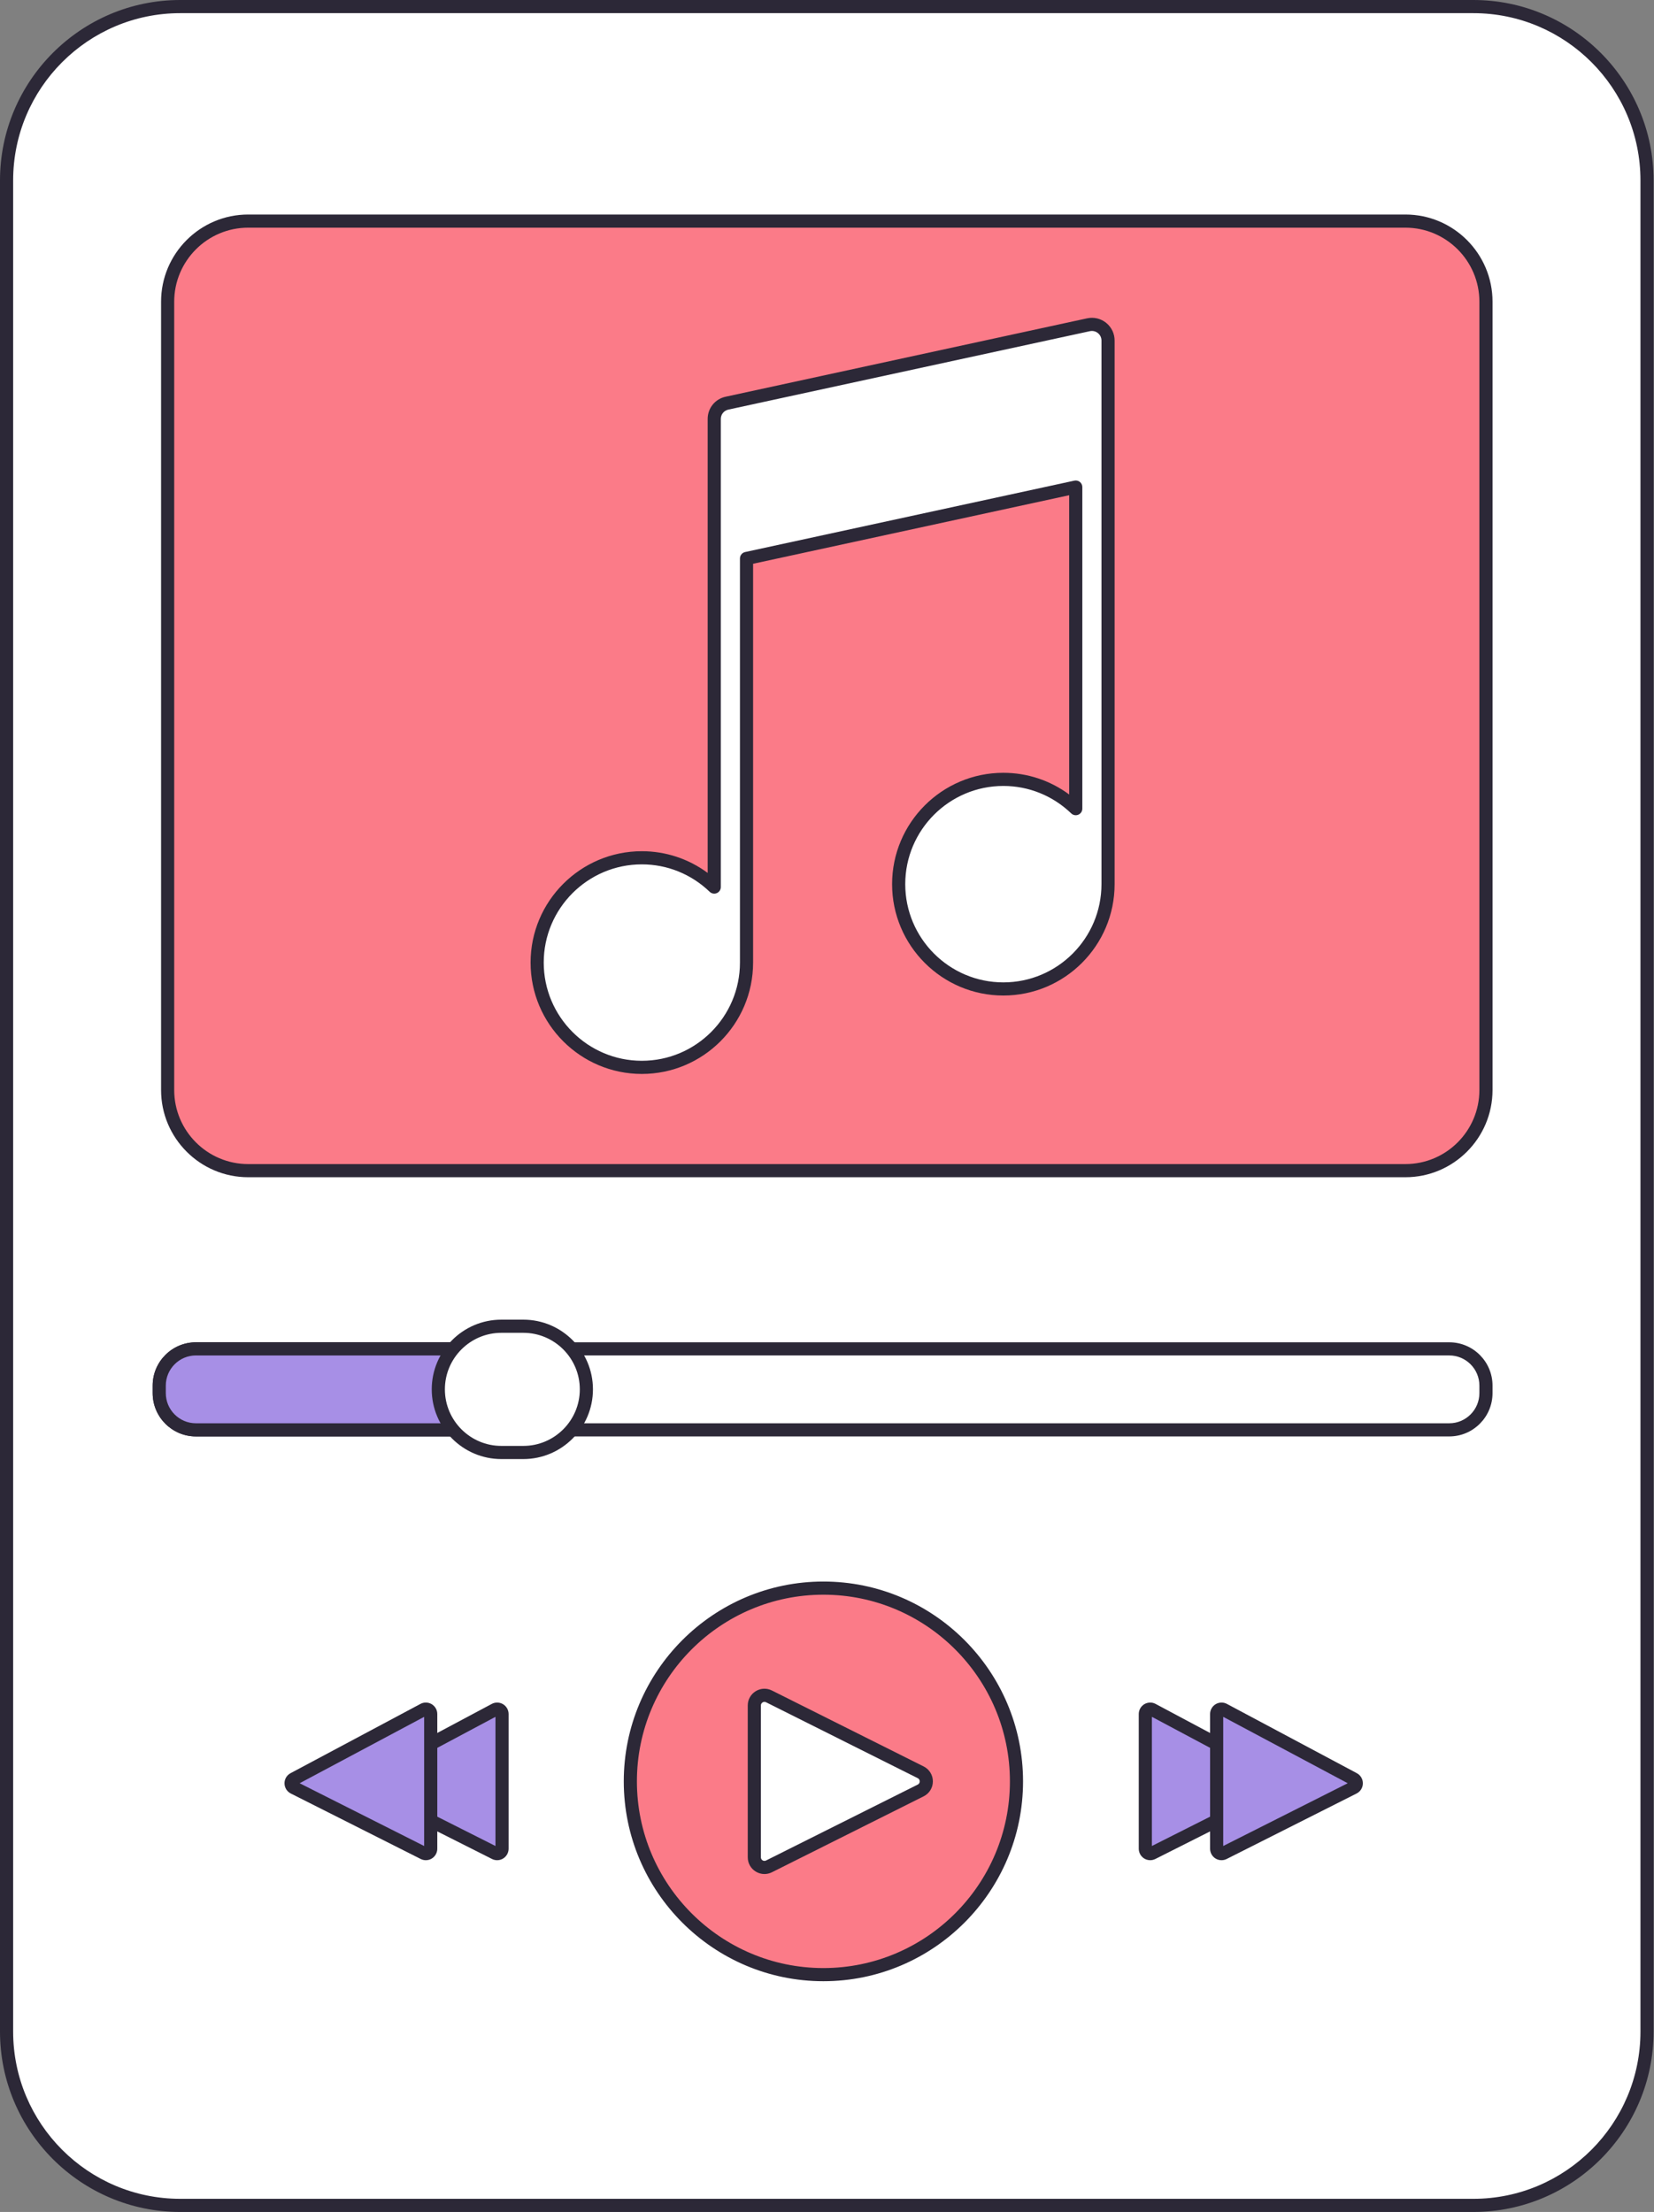<svg width="314" height="420" viewBox="0 0 314 420" fill="none" xmlns="http://www.w3.org/2000/svg">
<rect x="0" y="0" width="314" height="420" fill="#808080" stroke="none"/>
<path d="M279.711 418.75H34.212C16.007 418.75 1.249 403.974 1.249 385.747V34.251C1.249 16.024 16.007 1.248 34.212 1.248H279.711C297.917 1.248 312.675 16.024 312.675 34.251V385.747C312.675 403.974 297.917 418.75 279.711 418.75Z" fill="white"/>
<path d="M279.711 420H34.212C15.347 420 0 404.635 0 385.748V34.252C0 15.365 15.347 0 34.212 0H279.711C298.576 0 313.923 15.365 313.923 34.252V385.748C313.923 404.635 298.576 420 279.711 420ZM34.213 2.499C16.724 2.499 2.496 16.743 2.496 34.253V385.749C2.496 403.258 16.724 417.503 34.213 417.503H279.712C297.201 417.503 311.429 403.258 311.429 385.749V34.253C311.429 16.743 297.201 2.499 279.712 2.499H34.213Z" fill="#2C2837"/>
<path d="M156.318 374.937C176.561 374.937 192.971 358.508 192.971 338.241C192.971 317.974 176.561 301.545 156.318 301.545C136.075 301.545 119.665 317.974 119.665 338.241C119.665 358.508 136.075 374.937 156.318 374.937Z" fill="#FB7B88"/>
<path d="M156.318 376.186C135.42 376.186 118.418 359.164 118.418 338.241C118.418 317.318 135.42 300.297 156.318 300.297C177.216 300.297 194.219 317.318 194.219 338.241C194.219 359.164 177.216 376.186 156.318 376.186ZM156.318 302.795C136.795 302.795 120.913 318.696 120.913 338.241C120.913 357.787 136.795 373.688 156.318 373.688C175.841 373.688 191.724 357.787 191.724 338.241C191.724 318.696 175.841 302.795 156.318 302.795Z" fill="#2C2837"/>
<path d="M143.204 352.66V323.821C143.204 322.391 144.707 321.46 145.984 322.1L174.79 336.52C176.207 337.229 176.207 339.252 174.79 339.961L145.984 354.381C144.707 355.02 143.204 354.09 143.204 352.66Z" fill="white"/>
<path d="M145.123 355.836C144.545 355.836 143.971 355.676 143.458 355.36C142.518 354.777 141.956 353.769 141.956 352.662V323.822C141.956 322.714 142.518 321.705 143.459 321.123C144.399 320.541 145.553 320.489 146.541 320.985L175.348 335.406C176.428 335.946 177.099 337.033 177.099 338.243C177.099 339.452 176.428 340.539 175.348 341.08L146.541 355.5C146.091 355.724 145.606 355.836 145.123 355.836ZM145.126 323.144C144.96 323.144 144.832 323.209 144.77 323.248C144.674 323.307 144.451 323.482 144.451 323.822V352.662C144.451 353.001 144.674 353.176 144.77 353.235C144.866 353.296 145.121 353.417 145.426 353.265L174.232 338.846C174.568 338.677 174.605 338.368 174.605 338.242C174.605 338.116 174.568 337.807 174.232 337.638L145.425 323.218C145.318 323.164 145.217 323.144 145.126 323.144Z" fill="#2C2837"/>
<path d="M218.359 351.959C218.19 351.959 218.021 351.914 217.873 351.821C217.6 351.653 217.434 351.355 217.434 351.033V325.449C217.434 325.124 217.604 324.822 217.882 324.655C218.163 324.49 218.509 324.478 218.793 324.632L243.454 337.786C243.758 337.947 243.948 338.267 243.944 338.613C243.94 338.959 243.744 339.274 243.435 339.43L218.775 351.86C218.643 351.927 218.501 351.959 218.359 351.959Z" fill="#A78FE6"/>
<path d="M218.358 353.207C217.949 353.207 217.553 353.094 217.21 352.879C216.583 352.493 216.186 351.784 216.186 351.033V325.45C216.186 324.688 216.591 323.974 217.243 323.583C217.905 323.194 218.723 323.175 219.385 323.534L244.039 336.684C244.759 337.067 245.201 337.812 245.191 338.629C245.182 339.442 244.724 340.178 243.996 340.546L219.334 352.977C219.029 353.128 218.693 353.207 218.358 353.207ZM218.681 325.987V350.51L242.319 338.594L218.681 325.987ZM218.206 325.734L218.209 325.736L218.206 325.734Z" fill="#2C2837"/>
<path d="M231.897 351.959C231.728 351.959 231.559 351.914 231.411 351.821C231.138 351.653 230.972 351.355 230.972 351.033V325.449C230.972 325.124 231.141 324.822 231.42 324.655C231.7 324.49 232.047 324.478 232.331 324.632L256.992 337.786C257.297 337.947 257.487 338.267 257.482 338.613C257.479 338.959 257.282 339.274 256.973 339.43L232.314 351.86C232.181 351.927 232.039 351.959 231.897 351.959Z" fill="#A78FE6"/>
<path d="M231.897 353.208C231.487 353.208 231.09 353.094 230.747 352.878C230.123 352.496 229.725 351.785 229.725 351.034V325.451C229.725 324.689 230.131 323.974 230.782 323.584C231.443 323.193 232.262 323.175 232.925 323.534L257.578 336.684C258.299 337.068 258.741 337.815 258.729 338.632C258.722 339.441 258.265 340.178 257.535 340.546L232.874 352.977C232.566 353.13 232.23 353.208 231.897 353.208ZM232.219 325.988V350.511L255.857 338.595L232.219 325.988ZM231.746 325.735C231.746 325.735 231.748 325.736 231.749 325.736L231.746 325.735Z" fill="#2C2837"/>
<path d="M93.966 351.862L69.306 339.432C68.997 339.276 68.801 338.961 68.797 338.615C68.793 338.269 68.982 337.95 69.287 337.788L93.948 324.634C94.232 324.48 94.578 324.492 94.859 324.657C95.138 324.824 95.308 325.126 95.308 325.451V351.035C95.308 351.357 95.141 351.655 94.868 351.823C94.72 351.915 94.551 351.961 94.382 351.961C94.24 351.961 94.098 351.929 93.966 351.862Z" fill="#A78FE6"/>
<path d="M94.384 353.209C94.049 353.209 93.712 353.13 93.412 352.98C93.41 352.98 93.408 352.979 93.406 352.977L68.746 340.547C68.015 340.178 67.558 339.441 67.55 338.624C67.539 337.815 67.981 337.068 68.703 336.685L93.362 323.531C94.019 323.177 94.837 323.194 95.493 323.581C96.15 323.974 96.555 324.69 96.555 325.45V351.033C96.555 351.785 96.158 352.495 95.519 352.886C95.191 353.095 94.793 353.209 94.384 353.209ZM70.423 338.597L94.061 350.512V325.989L70.423 338.597ZM94.541 325.732L94.537 325.734C94.538 325.734 94.539 325.733 94.541 325.732Z" fill="#2C2837"/>
<path d="M80.428 351.86L55.768 339.43C55.459 339.274 55.263 338.959 55.259 338.613C55.254 338.267 55.444 337.948 55.749 337.786L80.409 324.632C80.694 324.478 81.04 324.49 81.32 324.655C81.599 324.822 81.769 325.124 81.769 325.449V351.033C81.769 351.355 81.602 351.653 81.329 351.821C81.181 351.914 81.013 351.959 80.844 351.959C80.702 351.959 80.56 351.927 80.428 351.86Z" fill="#A78FE6"/>
<path d="M80.844 353.209C80.511 353.209 80.175 353.13 79.875 352.981C79.872 352.979 79.87 352.978 79.867 352.976L55.207 340.545C54.479 340.178 54.02 339.443 54.011 338.626C54 337.814 54.442 337.066 55.165 336.683L79.822 323.53C80.479 323.174 81.299 323.192 81.955 323.581C82.611 323.973 83.016 324.688 83.016 325.449V351.032C83.016 351.783 82.619 352.494 81.981 352.885C81.651 353.094 81.255 353.209 80.844 353.209ZM56.885 338.596L80.522 350.512V325.989L56.885 338.596ZM81.002 325.732L80.999 325.734C80.999 325.734 81.001 325.732 81.002 325.732Z" fill="#2C2837"/>
<path d="M275.135 271.494H37.193C33.347 271.494 30.23 268.373 30.23 264.523V263.088C30.23 259.238 33.347 256.117 37.193 256.117H275.135C278.98 256.117 282.098 259.239 282.098 263.088V264.523C282.098 268.373 278.98 271.494 275.135 271.494Z" fill="white"/>
<path d="M275.135 272.744H37.193C32.665 272.744 28.982 269.056 28.982 264.524V263.089C28.982 258.556 32.666 254.869 37.193 254.869H275.135C279.662 254.869 283.345 258.557 283.345 263.089V264.524C283.345 269.056 279.662 272.744 275.135 272.744ZM37.193 257.366C34.041 257.366 31.477 259.933 31.477 263.089V264.524C31.477 267.68 34.04 270.247 37.193 270.247H275.135C278.287 270.247 280.851 267.68 280.851 264.524V263.089C280.851 259.933 278.287 257.366 275.135 257.366H37.193Z" fill="#2C2837"/>
<path d="M100.878 271.494H37.193C33.347 271.494 30.23 268.373 30.23 264.523V263.088C30.23 259.238 33.347 256.117 37.193 256.117H100.878V271.494Z" fill="#A78FE6"/>
<path d="M100.878 272.744H37.193C32.665 272.744 28.982 269.056 28.982 264.524V263.089C28.982 258.556 32.666 254.869 37.193 254.869H100.878C101.566 254.869 102.125 255.429 102.125 256.118V271.496C102.125 272.184 101.567 272.744 100.878 272.744ZM37.193 257.366C34.041 257.366 31.477 259.933 31.477 263.089V264.524C31.477 267.68 34.04 270.247 37.193 270.247H99.63V257.367H37.193V257.366Z" fill="#2C2837"/>
<path d="M99.349 275.792H95.183C88.571 275.792 83.211 270.426 83.211 263.806C83.211 257.187 88.57 251.82 95.183 251.82H99.349C105.96 251.82 111.32 257.186 111.32 263.806C111.32 270.426 105.96 275.792 99.349 275.792Z" fill="white"/>
<path d="M99.349 277.041H95.182C87.893 277.041 81.963 271.104 81.963 263.806C81.963 256.509 87.893 250.572 95.182 250.572H99.349C106.638 250.572 112.567 256.509 112.567 263.806C112.567 271.104 106.637 277.041 99.349 277.041ZM95.182 253.07C89.269 253.07 84.459 257.886 84.459 263.806C84.459 269.727 89.269 274.543 95.182 274.543H99.349C105.262 274.543 110.072 269.727 110.072 263.806C110.072 257.886 105.262 253.07 99.349 253.07H95.182Z" fill="#2C2837"/>
<path d="M266.809 222.279H47.113C38.67 222.279 31.825 215.426 31.825 206.973V57.289C31.825 48.835 38.67 41.982 47.113 41.982H266.809C275.253 41.982 282.098 48.836 282.098 57.289V206.973C282.099 215.426 275.253 222.279 266.809 222.279Z" fill="#FB7B88"/>
<path d="M266.81 223.528H47.114C37.997 223.528 30.578 216.102 30.578 206.972V57.288C30.578 48.16 37.996 40.732 47.114 40.732H266.81C275.927 40.732 283.346 48.159 283.346 57.288V206.972C283.345 216.101 275.927 223.528 266.81 223.528ZM47.113 43.23C39.371 43.23 33.072 49.536 33.072 57.288V206.972C33.072 214.725 39.371 221.03 47.113 221.03H266.809C274.552 221.03 280.85 214.725 280.85 206.972V57.288C280.85 49.536 274.552 43.23 266.809 43.23H47.113Z" fill="#2C2837"/>
<path d="M209.211 62.273C208.495 61.69 207.56 61.468 206.641 61.663L138.009 76.551C136.596 76.858 135.592 78.104 135.592 79.55V103.566V168.432C132.02 164.998 127.181 162.874 121.848 162.874C110.888 162.874 101.974 171.798 101.974 182.771C101.974 193.743 110.888 202.667 121.848 202.667C132.808 202.667 141.721 193.743 141.721 182.771V106.041L204.223 92.482V153.543C200.65 150.109 195.812 147.984 190.478 147.984C179.519 147.984 170.605 156.909 170.605 167.881C170.605 178.853 179.519 187.778 190.478 187.778C201.437 187.778 210.352 178.853 210.352 167.881V88.677V64.661C210.353 63.734 209.935 62.856 209.211 62.273Z" fill="white"/>
<path d="M121.849 203.916C110.203 203.916 100.728 194.43 100.728 182.77C100.728 171.111 110.203 161.625 121.849 161.625C126.383 161.625 130.732 163.072 134.346 165.747V79.55C134.346 77.5 135.745 75.765 137.747 75.331L206.377 60.442C207.67 60.165 208.988 60.481 209.999 61.303C211.017 62.126 211.601 63.35 211.601 64.662V167.881C211.601 179.541 202.126 189.027 190.48 189.027C178.834 189.027 169.358 179.541 169.358 167.881C169.358 156.222 178.834 146.735 190.48 146.735C195.014 146.735 199.364 148.184 202.977 150.858V94.03L142.97 107.047V182.769C142.969 194.43 133.495 203.916 121.849 203.916ZM121.849 164.122C111.579 164.122 103.223 172.487 103.223 182.77C103.223 193.053 111.578 201.418 121.849 201.418C132.12 201.418 140.475 193.053 140.475 182.77V106.041C140.475 105.453 140.885 104.945 141.458 104.82L203.961 91.262C204.33 91.181 204.715 91.274 205.008 91.511C205.301 91.748 205.472 92.105 205.472 92.483V153.544C205.472 154.045 205.174 154.498 204.714 154.693C204.254 154.89 203.722 154.793 203.362 154.445C199.866 151.085 195.292 149.234 190.481 149.234C180.21 149.234 171.854 157.599 171.854 167.882C171.854 178.165 180.209 186.531 190.481 186.531C200.751 186.531 209.107 178.166 209.107 167.882V64.663C209.107 64.109 208.861 63.593 208.431 63.247C208.429 63.245 208.428 63.245 208.426 63.243C208.004 62.899 207.447 62.768 206.901 62.885L138.276 77.773C137.431 77.956 136.841 78.688 136.841 79.551V168.432C136.841 168.933 136.543 169.385 136.083 169.581C135.622 169.778 135.091 169.68 134.731 169.333C131.233 165.972 126.659 164.122 121.849 164.122Z" fill="#2C2837"/>
</svg>
